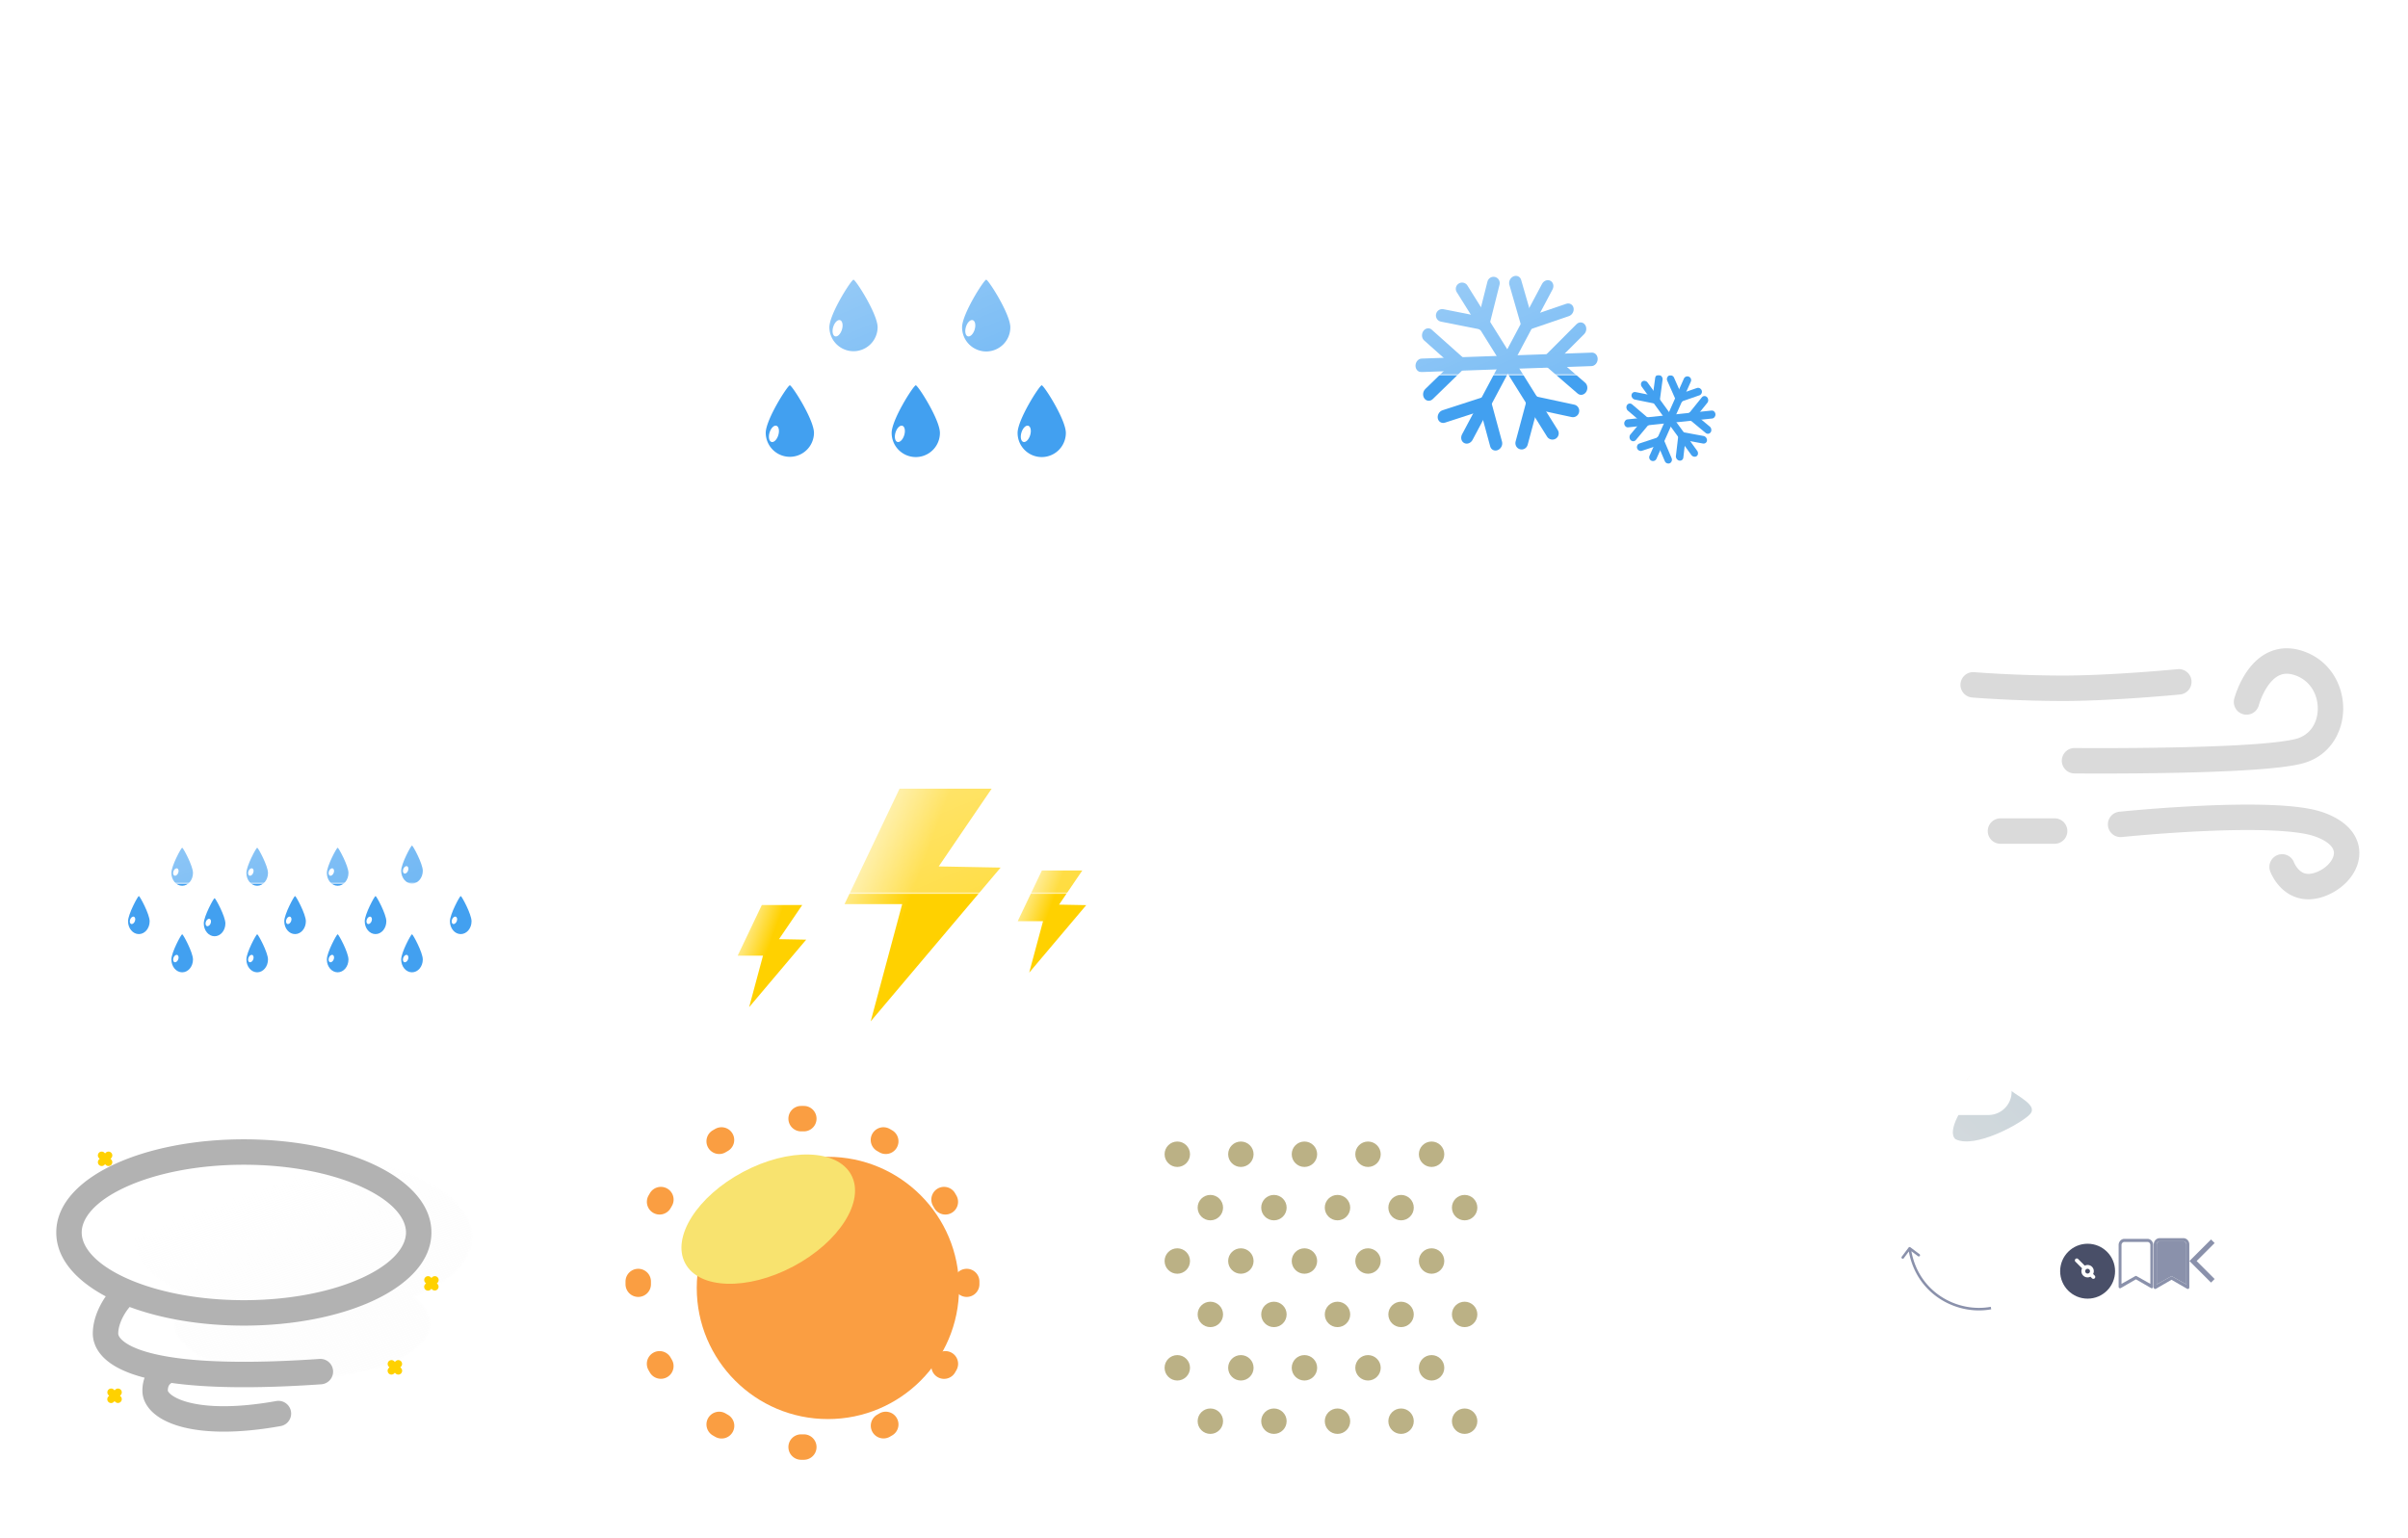 <?xml version="1.0" encoding="utf-8"?><svg width="947" height="605" viewBox="0 0 947 605" xmlns="http://www.w3.org/2000/svg" xmlns:xlink="http://www.w3.org/1999/xlink"><svg width="38" height="32" fill="none" viewBox="0 0 38 32" id="Arrow" x="747" y="487" xmlns="http://www.w3.org/2000/svg"><path fill-rule="evenodd" clip-rule="evenodd" d="M3.6 3.7a.5.5 0 01.7-.1l3.6 2.7a.5.5 0 01-.6.8L4.693 5.145C7.7 21.508 22.971 29.405 35.91 27.008l.182.984C22.65 30.48 6.771 22.262 3.694 5.242L1.7 7.9a.5.5 0 01-.8-.6l2.7-3.6z" fill="#8A91AB"/></svg><svg width="200" height="200" fill="none" viewBox="0 0 200 200" id="Clear" x="216" y="405" xmlns="http://www.w3.org/2000/svg"><g filter="url(#bfilter0_d_1506_805)"><path d="M99.59 151.165c28.484 0 51.575-23.091 51.575-51.575S128.074 48.014 99.59 48.014 48.014 71.106 48.014 99.59s23.092 51.575 51.576 51.575z" fill="#FA9E42"/></g><path fill-rule="evenodd" clip-rule="evenodd" d="M99.019 30.002a72.473 72.473 0 011.142 0 5 5 0 11-.08 10 61.823 61.823 0 00-.982 0 5 5 0 01-.08-10zm28.064 10.91a5 5 0 016.817-1.879c.33.188.659.378.986.57a5 5 0 01-5.079 8.615c-.28-.165-.561-.328-.844-.489a5 5 0 01-1.88-6.816zm-54.986 0a5 5 0 01-1.88 6.817c-.283.16-.564.324-.844.489a5 5 0 01-5.079-8.615c.327-.192.656-.383.986-.57a5 5 0 016.817 1.88zm80.633 21.614a5 5 0 016.847 1.768c.192.327.382.656.57.986a5 5 0 01-8.696 4.937 64.506 64.506 0 00-.489-.844 5 5 0 011.768-6.847zm-106.28 0a5 5 0 011.768 6.847c-.165.28-.328.561-.489.844a5 5 0 01-8.696-4.937c.188-.33.378-.659.57-.986a5 5 0 016.847-1.767zM164.137 94.06a5 5 0 015.041 4.96 108.683 108.683 0 010 1.142 5 5 0 01-10-.08l.002-.491-.002-.49a5 5 0 014.959-5.04zm-129.095 0a5 5 0 014.96 5.04 61.684 61.684 0 000 .982 5 5 0 11-10 .08 72.364 72.364 0 010-1.142 5 5 0 015.04-4.96zm123.225 33.024a5 5 0 011.88 6.817c-.188.33-.378.659-.57.986a5 5 0 01-8.615-5.079c.165-.28.328-.561.489-.844a5 5 0 016.816-1.88zm-117.354 0a5 5 0 016.816 1.88c.16.283.324.564.489.844a5 5 0 01-8.614 5.079 72.041 72.041 0 01-.571-.986 5 5 0 011.88-6.817zm95.74 25.647a5 5 0 01-1.767 6.847c-.327.192-.656.382-.986.57a5 5 0 01-4.937-8.696c.283-.161.564-.324.844-.489a5 5 0 016.846 1.768zm-74.126 0a5 5 0 016.846-1.768c.28.165.561.328.844.489a5 5 0 11-4.937 8.696 82.86 82.86 0 01-.986-.57 5 5 0 01-1.767-6.847zm31.532 11.407a5 5 0 015.04-4.959l.49.002.492-.002a5 5 0 11.08 10l-.571.002-.277-.001-.294-.001a5 5 0 01-4.96-5.041z" fill="#FA9E42"/><g filter="url(#bfilter1_f_1506_805)"><path d="M96.002 93.115c18.042-9.583 28.248-25.673 22.796-35.938-5.452-10.265-24.498-10.819-42.54-1.236C58.216 65.524 48.01 81.614 53.462 91.88c5.452 10.266 24.498 10.819 42.54 1.236z" fill="#F8E36F"/></g><defs><filter id="bfilter0_d_1506_805" x="28.014" y="20.014" width="163.151" height="163.151" filterUnits="userSpaceOnUse" color-interpolation-filters="sRGB"><feFlood flood-opacity="0" result="BackgroundImageFix"/><feColorMatrix in="SourceAlpha" values="0 0 0 0 0 0 0 0 0 0 0 0 0 0 0 0 0 0 127 0" result="hardAlpha"/><feOffset dx="10" dy="2"/><feGaussianBlur stdDeviation="15"/><feColorMatrix values="0 0 0 0 0 0 0 0 0 0 0 0 0 0 0 0 0 0 0.25 0"/><feBlend in2="BackgroundImageFix" result="effect1_dropShadow_1506_805"/><feBlend in="SourceGraphic" in2="effect1_dropShadow_1506_805" result="shape"/></filter><filter id="bfilter1_f_1506_805" x="31.994" y="29.101" width="108.272" height="90.854" filterUnits="userSpaceOnUse" color-interpolation-filters="sRGB"><feFlood flood-opacity="0" result="BackgroundImageFix"/><feBlend in="SourceGraphic" in2="BackgroundImageFix" result="shape"/><feGaussianBlur stdDeviation="10" result="effect1_foregroundBlur_1506_805"/></filter></defs></svg><svg width="249" height="200" fill="none" viewBox="0 0 249 200" id="Clouds" xmlns="http://www.w3.org/2000/svg"><g filter="url(#cfilter0_d_1506_810)"><path d="M160.244 158.694H58.297a38.3 38.3 0 01-28.622-63.713 38.298 38.298 0 0125.59-12.762 47.94 47.94 0 0189.269-16.748 47.953 47.953 0 0158.599 66.714 38.31 38.31 0 01-13.915 19.18 38.308 38.308 0 01-22.534 7.329h-6.44z" fill="url(#cpaint0_linear_1506_810)"/><path d="M166.684 158.161c4.112 0 8.154-.657 12.015-1.951a37.601 37.601 0 0010.418-5.43 37.918 37.918 0 008.188-8.276 37.584 37.584 0 005.321-10.483l.013-.038.018-.037a47.153 47.153 0 003.688-10.126c.861-3.6 1.297-7.32 1.297-11.056 0-3.216-.324-6.43-.963-9.553a47.162 47.162 0 00-7.131-16.947 47.762 47.762 0 00-5.788-7.015 47.414 47.414 0 00-15.066-10.158 47.168 47.168 0 00-8.896-2.761 47.755 47.755 0 00-9.553-.963c-5.325 0-10.553.876-15.536 2.605l-.421.146-.218-.388a47.645 47.645 0 00-17.061-17.515 47.145 47.145 0 00-24.28-6.683A47.202 47.202 0 0071.5 53.275a47.435 47.435 0 00-10.376 12.932 46.956 46.956 0 00-5.33 16.085l-.06.424-.426.033c-4.771.374-9.361 1.63-13.643 3.733A37.729 37.729 0 0030.623 94.7a37.64 37.64 0 00-10.09 25.697 37.53 37.53 0 002.967 14.7 37.744 37.744 0 003.482 6.414 38.025 38.025 0 0010.201 10.202 37.8 37.8 0 006.415 3.481 37.53 37.53 0 0014.7 2.968h108.386zm0 .532H58.297c-21.15 0-38.297-17.146-38.297-38.297 0-20.131 15.532-36.634 35.266-38.179C58.53 58.924 78.536 41 102.729 41c17.948 0 33.592 9.864 41.805 24.469a47.86 47.86 0 0115.711-2.635c26.471 0 47.929 21.46 47.929 47.93a47.73 47.73 0 01-5.041 21.421c-4.971 15.383-19.411 26.508-36.449 26.508z" fill="#fff" fill-opacity=".5"/></g><defs><linearGradient id="cpaint0_linear_1506_810" x1="114.1" y1="41.001" x2="168.763" y2="173.161" gradientUnits="userSpaceOnUse"><stop stop-color="#fff" stop-opacity=".604"/><stop offset="1" stop-color="#fff" stop-opacity=".2"/></linearGradient><filter id="cfilter0_d_1506_810" x="0" y="13" width="248.174" height="177.694" filterUnits="userSpaceOnUse" color-interpolation-filters="sRGB"><feFlood flood-opacity="0" result="BackgroundImageFix"/><feColorMatrix in="SourceAlpha" values="0 0 0 0 0 0 0 0 0 0 0 0 0 0 0 0 0 0 127 0" result="hardAlpha"/><feOffset dx="10" dy="2"/><feGaussianBlur stdDeviation="15"/><feColorMatrix values="0 0 0 0 0 0 0 0 0 0 0 0 0 0 0 0 0 0 0.25 0"/><feBlend in2="BackgroundImageFix" result="effect1_dropShadow_1506_810"/><feBlend in="SourceGraphic" in2="effect1_dropShadow_1506_810" result="shape"/></filter></defs></svg><svg width="249" height="205" fill="none" viewBox="0 0 249 205" id="Drizzle" y="200" xmlns="http://www.w3.org/2000/svg"><path d="M71.646 133.421c.381.005 4.25 7.162 4.25 9.943 0 2.781-1.903 5.036-4.25 5.036-2.348 0-4.251-2.255-4.251-5.036 0-2.781 3.87-9.948 4.25-9.943z" fill="#42A0F0"/><path d="M69.119 144.402c.595-.205 1.095-1.003 1.117-1.782.021-.779-.443-1.244-1.038-1.04-.595.205-1.095 1.003-1.117 1.782-.022.779.443 1.245 1.038 1.04z" fill="#fff"/><path d="M101.144 133.421c.381.005 4.251 7.162 4.251 9.943 0 2.781-1.903 5.036-4.251 5.036-2.347 0-4.25-2.255-4.25-5.036 0-2.781 3.869-9.948 4.25-9.943z" fill="#42A0F0"/><path d="M98.617 144.402c.595-.205 1.095-1.003 1.117-1.782.022-.779-.443-1.244-1.037-1.04-.595.205-1.095 1.003-1.117 1.782-.022.779.442 1.245 1.037 1.04z" fill="#fff"/><path d="M132.792 133.421c.381.005 4.251 7.162 4.251 9.943 0 2.781-1.903 5.036-4.251 5.036-2.347 0-4.251-2.255-4.251-5.036 0-2.781 3.87-9.948 4.251-9.943z" fill="#42A0F0"/><path d="M130.265 144.402c.595-.205 1.095-1.003 1.117-1.782.022-.779-.443-1.244-1.038-1.04-.594.205-1.094 1.003-1.116 1.782-.022.779.442 1.245 1.037 1.04z" fill="#fff"/><path d="M162.022 132.57c.381.005 4.251 7.162 4.251 9.943 0 2.781-1.903 5.036-4.251 5.036-2.347 0-4.251-2.255-4.251-5.036 0-2.781 3.87-9.948 4.251-9.943z" fill="#42A0F0"/><path d="M159.495 143.551c.595-.205 1.095-1.003 1.117-1.782.022-.779-.443-1.244-1.037-1.04-.595.205-1.095 1.003-1.117 1.782-.022.779.443 1.245 1.037 1.04z" fill="#fff"/><path d="M116.038 152.427c.381.005 4.25 7.162 4.25 9.943 0 2.781-1.903 5.035-4.25 5.035-2.348 0-4.251-2.254-4.251-5.035s3.869-9.948 4.251-9.943z" fill="#42A0F0"/><path d="M113.511 163.407c.595-.205 1.095-1.002 1.116-1.781.022-.779-.442-1.245-1.037-1.04-.595.205-1.095 1.002-1.117 1.782-.022.779.443 1.244 1.038 1.039z" fill="#fff"/><path d="M147.685 152.427c.381.005 4.251 7.162 4.251 9.943 0 2.781-1.904 5.035-4.251 5.035-2.348 0-4.251-2.254-4.251-5.035s3.87-9.948 4.251-9.943z" fill="#42A0F0"/><path d="M145.158 163.407c.595-.205 1.095-1.002 1.117-1.781.022-.779-.443-1.245-1.038-1.04-.595.205-1.095 1.002-1.117 1.782-.021.779.443 1.244 1.038 1.039z" fill="#fff"/><path d="M181.194 152.427c.381.005 4.251 7.162 4.251 9.943 0 2.781-1.904 5.035-4.251 5.035-2.347 0-4.251-2.254-4.251-5.035s3.87-9.948 4.251-9.943z" fill="#42A0F0"/><path d="M178.667 163.407c.595-.205 1.095-1.002 1.117-1.781.022-.779-.443-1.245-1.038-1.04-.595.205-1.095 1.002-1.116 1.782-.022.779.442 1.244 1.037 1.039z" fill="#fff"/><path d="M84.39 153.278c.382.005 4.251 7.162 4.251 9.943 0 2.781-1.903 5.035-4.25 5.035-2.348 0-4.252-2.254-4.252-5.035s3.87-9.948 4.251-9.943z" fill="#42A0F0"/><path d="M81.863 164.258c.595-.204 1.095-1.002 1.117-1.781.022-.779-.443-1.245-1.038-1.04-.594.205-1.094 1.003-1.116 1.782-.022.779.442 1.244 1.037 1.039z" fill="#fff"/><path d="M54.604 152.427c.381.005 4.25 7.162 4.25 9.943 0 2.781-1.902 5.035-4.25 5.035-2.347 0-4.25-2.254-4.25-5.035s3.869-9.948 4.25-9.943z" fill="#42A0F0"/><path d="M52.077 163.407c.595-.205 1.095-1.002 1.117-1.781.022-.779-.443-1.245-1.038-1.04-.595.205-1.095 1.002-1.116 1.782-.022.779.442 1.244 1.037 1.039z" fill="#fff"/><path d="M71.646 167.461c.381.005 4.25 7.162 4.25 9.943 0 2.781-1.903 5.036-4.25 5.036-2.348 0-4.251-2.255-4.251-5.036 0-2.781 3.87-9.948 4.25-9.943z" fill="#42A0F0"/><path d="M69.119 178.442c.595-.205 1.095-1.003 1.117-1.782.021-.779-.443-1.245-1.038-1.04-.595.205-1.095 1.003-1.117 1.782-.022.779.443 1.244 1.038 1.04z" fill="#fff"/><path d="M101.144 167.461c.381.005 4.251 7.162 4.251 9.943 0 2.781-1.903 5.036-4.251 5.036-2.347 0-4.25-2.255-4.25-5.036 0-2.781 3.869-9.948 4.25-9.943z" fill="#42A0F0"/><path d="M98.617 178.442c.595-.205 1.095-1.003 1.117-1.782.022-.779-.443-1.245-1.037-1.04-.595.205-1.095 1.003-1.117 1.782-.022.779.442 1.244 1.037 1.04z" fill="#fff"/><path d="M132.792 167.461c.381.005 4.251 7.162 4.251 9.943 0 2.781-1.903 5.036-4.251 5.036-2.347 0-4.251-2.255-4.251-5.036 0-2.781 3.87-9.948 4.251-9.943z" fill="#42A0F0"/><path d="M130.265 178.442c.595-.205 1.095-1.003 1.117-1.782.022-.779-.443-1.245-1.038-1.04-.594.205-1.094 1.003-1.116 1.782-.022.779.442 1.244 1.037 1.04z" fill="#fff"/><path d="M162.022 167.461c.381.005 4.251 7.162 4.251 9.943 0 2.781-1.903 5.036-4.251 5.036-2.347 0-4.251-2.255-4.251-5.036 0-2.781 3.87-9.948 4.251-9.943z" fill="#42A0F0"/><path d="M159.495 178.442c.595-.205 1.095-1.003 1.117-1.782.022-.779-.443-1.245-1.037-1.04-.595.205-1.095 1.003-1.117 1.782-.022.779.443 1.244 1.037 1.04z" fill="#fff"/><g filter="url(#dfilter0_d_1506_807)"><path d="M160.245 145.694H58.298a38.3 38.3 0 01-28.622-63.713 38.299 38.299 0 0125.59-12.761 47.94 47.94 0 0189.269-16.75 47.953 47.953 0 0158.599 66.715 38.316 38.316 0 01-36.449 26.509h-6.44z" fill="url(#dpaint0_linear_1506_807)"/><path d="M166.684 145.161c4.112 0 8.154-.657 12.015-1.951a37.601 37.601 0 0010.418-5.43 37.918 37.918 0 008.188-8.276 37.584 37.584 0 005.321-10.483l.013-.038.018-.037a47.153 47.153 0 003.688-10.126c.861-3.6 1.297-7.32 1.297-11.056 0-3.216-.324-6.43-.963-9.553a47.16 47.16 0 00-7.131-16.947 47.767 47.767 0 00-5.788-7.015 47.42 47.42 0 00-15.066-10.158 47.168 47.168 0 00-8.896-2.761 47.755 47.755 0 00-9.553-.963c-5.325 0-10.553.876-15.536 2.605l-.421.146-.218-.388a47.645 47.645 0 00-17.061-17.515 47.149 47.149 0 00-11.474-4.933 47.507 47.507 0 00-12.806-1.75A47.201 47.201 0 0071.5 40.275a47.434 47.434 0 00-10.376 12.932 46.956 46.956 0 00-5.33 16.085l-.06.424-.426.033c-4.771.374-9.361 1.63-13.643 3.733A37.729 37.729 0 0030.623 81.7a37.64 37.64 0 00-10.09 25.697 37.53 37.53 0 002.967 14.7 37.744 37.744 0 003.482 6.414 38.025 38.025 0 0010.201 10.202 37.73 37.73 0 006.415 3.481 37.53 37.53 0 0014.7 2.968h108.386zm0 .532H58.297c-21.15 0-38.297-17.146-38.297-38.297 0-20.13 15.532-36.634 35.266-38.179C58.53 45.924 78.536 28 102.729 28c17.948 0 33.592 9.865 41.805 24.469a47.86 47.86 0 0115.711-2.635c26.471 0 47.929 21.46 47.929 47.93a47.73 47.73 0 01-5.041 21.421c-4.971 15.383-19.411 26.508-36.449 26.508z" fill="#fff" fill-opacity=".5"/></g><defs><linearGradient id="dpaint0_linear_1506_807" x1="114.101" y1="28.001" x2="168.764" y2="160.161" gradientUnits="userSpaceOnUse"><stop stop-color="#fff" stop-opacity=".604"/><stop offset="1" stop-color="#fff" stop-opacity=".2"/></linearGradient><filter id="dfilter0_d_1506_807" x="0" y="0" width="248.174" height="177.694" filterUnits="userSpaceOnUse" color-interpolation-filters="sRGB"><feFlood flood-opacity="0" result="BackgroundImageFix"/><feColorMatrix in="SourceAlpha" values="0 0 0 0 0 0 0 0 0 0 0 0 0 0 0 0 0 0 127 0" result="hardAlpha"/><feOffset dx="10" dy="2"/><feGaussianBlur stdDeviation="15"/><feColorMatrix values="0 0 0 0 0 0 0 0 0 0 0 0 0 0 0 0 0 0 0.25 0"/><feBlend in2="BackgroundImageFix" result="effect1_dropShadow_1506_807"/><feBlend in="SourceGraphic" in2="effect1_dropShadow_1506_807" result="shape"/></filter></defs></svg><svg width="200" height="200" fill="none" viewBox="0 0 200 200" id="Dust_-_Sand_-_Ash" x="416" y="405" xmlns="http://www.w3.org/2000/svg"><g filter="url(#efilter0_d_1506_813)" fill="#BBB185"><circle cx="43" cy="47" r="5"/><circle cx="43" cy="89" r="5"/><circle cx="43" cy="131" r="5"/><circle cx="56" cy="68" r="5"/><circle cx="56" cy="110" r="5"/><circle cx="56" cy="152" r="5"/><circle cx="68" cy="47" r="5"/><circle cx="68" cy="89" r="5"/><circle cx="68" cy="131" r="5"/><circle cx="81" cy="68" r="5"/><circle cx="81" cy="110" r="5"/><circle cx="81" cy="152" r="5"/><circle cx="93" cy="47" r="5"/><circle cx="93" cy="89" r="5"/><circle cx="93" cy="131" r="5"/><circle cx="106" cy="68" r="5"/><circle cx="106" cy="110" r="5"/><circle cx="106" cy="152" r="5"/><circle cx="118" cy="47" r="5"/><circle cx="118" cy="89" r="5"/><circle cx="118" cy="131" r="5"/><circle cx="131" cy="68" r="5"/><circle cx="131" cy="110" r="5"/><circle cx="131" cy="152" r="5"/><circle cx="143" cy="47" r="5"/><circle cx="143" cy="89" r="5"/><circle cx="143" cy="131" r="5"/><circle cx="156" cy="68" r="5"/><circle cx="156" cy="110" r="5"/><circle cx="156" cy="152" r="5"/></g><defs><filter id="efilter0_d_1506_813" x="27" y="29" width="153" height="145" filterUnits="userSpaceOnUse" color-interpolation-filters="sRGB"><feFlood flood-opacity="0" result="BackgroundImageFix"/><feColorMatrix in="SourceAlpha" values="0 0 0 0 0 0 0 0 0 0 0 0 0 0 0 0 0 0 127 0" result="hardAlpha"/><feOffset dx="4" dy="2"/><feGaussianBlur stdDeviation="7.5"/><feComposite in2="hardAlpha" operator="out"/><feColorMatrix values="0 0 0 0 0.854 0 0 0 0 0.854 0 0 0 0 0.854 0 0 0 1 0"/><feBlend in2="BackgroundImageFix" result="effect1_dropShadow_1506_813"/><feBlend in="SourceGraphic" in2="effect1_dropShadow_1506_813" result="shape"/></filter></defs></svg><svg fill="none" stroke="#fff" width="24" height="24" viewBox="0 0 24 24" id="Logout" x="785" y="487" xmlns="http://www.w3.org/2000/svg"><path stroke-linecap="round" stroke-linejoin="round" stroke-width="2" d="M17 16l4-4m0 0l-4-4m4 4H7m6 4v1a3 3 0 01-3 3H6a3 3 0 01-3-3V7a3 3 0 013-3h4a3 3 0 013 3v1"/></svg><svg width="200" height="200" fill="none" viewBox="0 0 200 200" id="Mist_-_Smoke_-_Haze_-Fog" x="747" xmlns="http://www.w3.org/2000/svg"><g filter="url(#gfilter0_d_1506_812)" fill-rule="evenodd" clip-rule="evenodd" fill="#fff"><path d="M98.555 91.913c-2.234.865-4.117 1.927-5.172 2.672a5 5 0 11-5.766-8.17c1.778-1.255 4.395-2.693 7.328-3.828C97.858 81.46 101.414 80.5 105 80.5c4.406 0 7.333 1.853 9.253 3.069l.313.197c1.792 1.126 2.894 1.734 4.934 1.734 2.254 0 4.108-.769 6.514-1.972.202-.101.419-.212.649-.33 2.09-1.07 5.27-2.698 8.837-2.698 3.631 0 6.931 1.671 9.093 2.766l.518.262c2.58 1.29 4.219 1.972 5.889 1.972 1.224 0 3.18-.514 5.289-1.447.99-.438 1.885-.912 2.588-1.34.35-.213.629-.4.833-.55.186-.136.262-.206.262-.206l-.001.001a5 5 0 017.065 7.078c-1.492 1.49-4.167 3.04-6.7 4.161-2.599 1.15-6.06 2.303-9.336 2.303-4.306 0-7.901-1.798-10.32-3.008l-.041-.02c-2.87-1.435-4.074-1.972-5.139-1.972-1.041 0-2.059.495-5.014 1.972-2.594 1.297-6.24 3.028-10.986 3.028-4.96 0-8.066-1.892-10.254-3.266-2.069-1.3-2.816-1.734-4.246-1.734-1.914 0-4.191.54-6.445 1.413zM88.055 137.913c-2.234.865-4.117 1.927-5.172 2.672a5 5 0 01-5.766-8.17c1.778-1.255 4.395-2.693 7.328-3.828 2.913-1.127 6.47-2.087 10.055-2.087 4.406 0 7.333 1.853 9.253 3.069l.313.197c1.792 1.126 2.894 1.734 4.934 1.734 2.254 0 4.108-.769 6.514-1.972.202-.101.419-.212.649-.33 2.09-1.07 5.27-2.698 8.837-2.698 3.631 0 6.931 1.672 9.093 2.767l.518.261c2.58 1.29 4.219 1.972 5.889 1.972 1.224 0 3.18-.514 5.289-1.447.99-.438 1.885-.912 2.588-1.34.35-.213.629-.4.833-.55.186-.136.262-.206.262-.206l-.001.001a5.001 5.001 0 017.065 7.078c-1.492 1.491-4.167 3.041-6.7 4.161-2.599 1.15-6.06 2.303-9.336 2.303-4.306 0-7.901-1.798-10.32-3.008l-.041-.02c-2.87-1.435-4.074-1.972-5.139-1.972-1.041 0-2.059.495-5.014 1.972-2.594 1.297-6.24 3.028-10.986 3.028-4.96 0-8.066-1.892-10.254-3.266-2.069-1.3-2.816-1.734-4.246-1.734-1.914 0-4.191.54-6.445 1.413zM144.129 58.1a5 5 0 01.771 7.03c-1.532 1.908-4.433 4.035-7.313 5.623-2.882 1.59-6.826 3.247-10.628 3.247-4.943 0-9.017-2.54-11.672-4.195l-.099-.062-.333-.207c-1.339-.835-2.346-1.464-3.326-1.933-1.018-.488-1.616-.603-1.981-.603-.347 0-.897.104-1.865.58-.857.422-1.705.954-2.847 1.67-.248.156-.509.32-.788.493C101.196 71.522 97.045 74 91.575 74c-5.732 0-9.255-2.718-11.612-4.563C77.541 67.54 76.735 67 75.288 67c-2.047 0-4.549.725-7.095 1.953-2.507 1.21-4.651 2.71-5.89 3.801a5 5 0 01-6.606-7.508c1.944-1.71 4.854-3.709 8.15-5.3C67.107 58.376 71.157 57 75.288 57c5.07 0 8.387 2.623 10.467 4.269l.374.294C88.24 63.218 89.444 64 91.575 64c2.393 0 4.42-1.021 7.185-2.743l.62-.39c1.144-.72 2.521-1.587 3.889-2.26 1.7-.836 3.818-1.607 6.279-1.607 2.443 0 4.583.76 6.303 1.585 1.513.725 3 1.655 4.231 2.425l.395.247c2.963 1.846 4.747 2.743 6.482 2.743 1.252 0 3.393-.676 5.799-2.003 2.41-1.33 4.001-2.701 4.342-3.126a5 5 0 017.029-.77zM118.033 104.025a5 5 0 01.942 7.008c-1.467 1.922-4.248 4.066-7.01 5.668-2.747 1.592-6.578 3.299-10.321 3.299-4.835 0-8.794-2.595-11.295-4.235l-.127-.083-.31-.203c-1.281-.84-2.225-1.459-3.14-1.92-.948-.478-1.447-.559-1.69-.559-.224 0-.676.069-1.576.535-.799.413-1.59.935-2.675 1.651l-.755.496C77.377 117.45 73.339 120 67.986 120c-5.626 0-9.068-2.809-11.292-4.64-2.342-1.928-3.009-2.36-4.2-2.36-1.843 0-4.153.691-6.554 1.909-2.357 1.195-4.378 2.682-5.545 3.762a5 5 0 01-6.79-7.342c1.86-1.72 4.647-3.733 7.811-5.338 3.12-1.582 7.043-2.991 11.077-2.991 4.985 0 8.234 2.706 10.193 4.338l.364.302c2.028 1.669 3.083 2.36 4.936 2.36 2.127 0 3.966-.95 6.61-2.682l.584-.386c1.088-.72 2.414-1.598 3.732-2.279 1.637-.847 3.723-1.653 6.17-1.653 2.428 0 4.534.794 6.19 1.629 1.457.734 2.886 1.674 4.054 2.442.13.084.254.167.376.247 2.85 1.866 4.448 2.682 5.942 2.682 1.065 0 3.022-.627 5.305-1.951 2.269-1.315 3.762-2.671 4.076-3.082a5 5 0 017.008-.942z"/></g><defs><filter id="gfilter0_d_1506_812" x="21" y="44" width="166.5" height="114.501" filterUnits="userSpaceOnUse" color-interpolation-filters="sRGB"><feFlood flood-opacity="0" result="BackgroundImageFix"/><feColorMatrix in="SourceAlpha" values="0 0 0 0 0 0 0 0 0 0 0 0 0 0 0 0 0 0 127 0" result="hardAlpha"/><feOffset dx="4" dy="2"/><feGaussianBlur stdDeviation="7.5"/><feComposite in2="hardAlpha" operator="out"/><feColorMatrix values="0 0 0 0 1 0 0 0 0 1 0 0 0 0 1 0 0 0 0.596 0"/><feBlend in2="BackgroundImageFix" result="effect1_dropShadow_1506_812"/><feBlend in="SourceGraphic" in2="effect1_dropShadow_1506_812" result="shape"/></filter></defs></svg><svg width="249" height="204" fill="none" viewBox="0 0 249 204" id="Rain" x="249" xmlns="http://www.w3.org/2000/svg"><path d="M61.626 151.552c.852.009 9.49 13.495 9.49 18.736a9.49 9.49 0 01-18.979 0c0-5.24 8.638-18.746 9.49-18.736z" fill="#42A0F0"/><path d="M54.392 173.834c.948.29 2.153-.902 2.691-2.663.539-1.76.206-3.423-.742-3.713-.948-.29-2.153.903-2.691 2.664-.539 1.76-.206 3.423.742 3.712z" fill="#fff"/><path d="M111.154 151.552c.852.009 9.489 13.495 9.489 18.736a9.489 9.489 0 01-18.978 0c0-5.24 8.637-18.746 9.489-18.736z" fill="#42A0F0"/><path d="M103.919 173.834c.948.29 2.153-.902 2.691-2.663.539-1.76.207-3.423-.742-3.713-.948-.29-2.153.903-2.691 2.664-.538 1.76-.206 3.423.742 3.712z" fill="#fff"/><path d="M160.681 151.552c.852.009 9.489 13.495 9.489 18.736a9.489 9.489 0 01-18.978 0c0-5.24 8.637-18.746 9.489-18.736z" fill="#42A0F0"/><path d="M153.446 173.834c.948.29 2.153-.902 2.692-2.663.538-1.76.206-3.423-.742-3.713-.949-.29-2.154.903-2.692 2.664-.538 1.76-.206 3.423.742 3.712z" fill="#fff"/><path d="M86.656 110.013c.852.009 9.49 13.495 9.49 18.736a9.49 9.49 0 01-18.979 0c0-5.24 8.638-18.746 9.49-18.736z" fill="#42A0F0"/><path d="M79.422 132.296c.948.289 2.153-.903 2.691-2.664.538-1.76.206-3.423-.742-3.713-.948-.29-2.153.903-2.691 2.664-.539 1.76-.207 3.423.742 3.713z" fill="#fff"/><path d="M138.846 110.013c.852.009 9.489 13.495 9.489 18.736a9.492 9.492 0 01-9.489 9.489 9.492 9.492 0 01-9.489-9.489c0-5.24 8.638-18.746 9.489-18.736z" fill="#42A0F0"/><path d="M131.612 132.296c.948.289 2.153-.903 2.691-2.664.538-1.76.206-3.423-.742-3.713-.948-.29-2.153.903-2.692 2.664-.538 1.76-.206 3.423.743 3.713z" fill="#fff"/><g filter="url(#hfilter0_d_1506_808)"><path d="M160.245 145.694H58.297a38.3 38.3 0 01-28.622-63.713A38.298 38.298 0 0155.266 69.22a47.94 47.94 0 0189.268-16.75 47.954 47.954 0 0158.598 66.717 38.313 38.313 0 01-36.448 26.507h-6.439z" fill="url(#hpaint0_linear_1506_808)"/><path d="M166.684 145.161c4.111 0 8.153-.657 12.014-1.951a37.61 37.61 0 0010.417-5.43 37.892 37.892 0 008.188-8.275 37.581 37.581 0 005.322-10.482l.013-.038.018-.036a47.15 47.15 0 003.689-10.127 47.605 47.605 0 001.297-11.058c0-3.216-.324-6.43-.963-9.553a47.16 47.16 0 00-7.132-16.947 47.704 47.704 0 00-12.803-12.803 47.178 47.178 0 00-16.947-7.132 47.738 47.738 0 00-9.552-.962 47.29 47.29 0 00-15.536 2.605l-.421.145-.218-.387a47.644 47.644 0 00-17.061-17.515 47.149 47.149 0 00-11.474-4.933 47.51 47.51 0 00-12.806-1.75A47.201 47.201 0 0071.5 40.275a47.434 47.434 0 00-10.376 12.932 46.956 46.956 0 00-5.33 16.085l-.06.424-.426.033c-4.771.374-9.361 1.63-13.643 3.733A37.729 37.729 0 0030.623 81.7a37.64 37.64 0 00-10.09 25.697 37.53 37.53 0 002.967 14.7 37.744 37.744 0 003.482 6.414 38.025 38.025 0 0010.201 10.202 37.73 37.73 0 006.415 3.481 37.53 37.53 0 0014.7 2.968h108.386zm0 .532H58.297c-21.15 0-38.297-17.146-38.297-38.297 0-20.13 15.532-36.634 35.266-38.179C58.53 45.924 78.536 28 102.729 28c17.948 0 33.592 9.864 41.805 24.468a47.86 47.86 0 0115.711-2.634c26.47 0 47.929 21.46 47.929 47.93 0 7.7-1.815 14.976-5.042 21.423-4.973 15.381-19.411 26.506-36.448 26.506z" fill="#fff" fill-opacity=".5"/></g><defs><linearGradient id="hpaint0_linear_1506_808" x1="114.101" y1="28.001" x2="168.763" y2="160.161" gradientUnits="userSpaceOnUse"><stop stop-color="#fff" stop-opacity=".604"/><stop offset="1" stop-color="#fff" stop-opacity=".2"/></linearGradient><filter id="hfilter0_d_1506_808" x="0" y="0" width="248.174" height="177.694" filterUnits="userSpaceOnUse" color-interpolation-filters="sRGB"><feFlood flood-opacity="0" result="BackgroundImageFix"/><feColorMatrix in="SourceAlpha" values="0 0 0 0 0 0 0 0 0 0 0 0 0 0 0 0 0 0 127 0" result="hardAlpha"/><feOffset dx="10" dy="2"/><feGaussianBlur stdDeviation="15"/><feColorMatrix values="0 0 0 0 0 0 0 0 0 0 0 0 0 0 0 0 0 0 0.25 0"/><feBlend in2="BackgroundImageFix" result="effect1_dropShadow_1506_808"/><feBlend in="SourceGraphic" in2="effect1_dropShadow_1506_808" result="shape"/></filter></defs></svg><svg width="249" height="209" fill="none" viewBox="0 0 249 209" id="Snow" x="498" xmlns="http://www.w3.org/2000/svg"><path fill-rule="evenodd" clip-rule="evenodd" d="M75.695 111.521a2.489 2.489 0 013.414.8l35.512 56.82a2.456 2.456 0 01-.791 3.396 2.49 2.49 0 01-3.414-.801l-35.512-56.82a2.455 2.455 0 01.791-3.395z" fill="#42A0F0"/><path fill-rule="evenodd" clip-rule="evenodd" d="M89.961 108.942c1.315.334 2.109 1.688 1.772 3.024l-4.083 16.218c-.336 1.336-1.675 2.149-2.99 1.815-1.316-.334-2.109-1.688-1.772-3.025l4.083-16.217c.336-1.337 1.675-2.149 2.99-1.815z" fill="#42A0F0"/><path fill-rule="evenodd" clip-rule="evenodd" d="M66.75 123.584c.266-1.352 1.562-2.235 2.893-1.971l16.415 3.248c1.33.264 2.193 1.573 1.926 2.925-.267 1.352-1.562 2.235-2.893 1.972l-16.415-3.249c-1.331-.263-2.194-1.573-1.927-2.925zM102.112 157.632c.288-1.348 1.597-2.21 2.923-1.925l16.099 3.456c1.327.285 2.169 1.608 1.881 2.956-.288 1.348-1.597 2.209-2.923 1.925l-16.1-3.456c-1.326-.285-2.168-1.609-1.88-2.956z" fill="#42A0F0"/><path fill-rule="evenodd" clip-rule="evenodd" d="M105.47 155.473c1.309.355 2.081 1.722 1.724 3.053l-4.406 16.415c-.357 1.331-1.708 2.122-3.018 1.766-1.31-.355-2.082-1.722-1.724-3.052l4.405-16.415c.358-1.331 1.709-2.122 3.019-1.767zM111.735 110.442c1.139.604 1.509 2.134.827 3.417l-31.45 59.164c-.683 1.284-2.16 1.835-3.299 1.231-1.139-.603-1.51-2.133-.827-3.417l31.451-59.164c.683-1.284 2.159-1.835 3.298-1.231z" fill="#42A0F0"/><path fill-rule="evenodd" clip-rule="evenodd" d="M120.83 121.112c.285 1.341-.539 2.788-1.84 3.232l-15.781 5.396c-1.301.444-2.586-.282-2.871-1.622-.285-1.34.539-2.787 1.84-3.232l15.781-5.395c1.301-.445 2.586.281 2.871 1.621z" fill="#42A0F0"/><path fill-rule="evenodd" clip-rule="evenodd" d="M97.226 108.693c1.278-.539 2.618.083 2.995 1.388l4.645 16.11c.376 1.305-.355 2.8-1.632 3.339-1.278.538-2.618-.083-2.995-1.389l-4.645-16.109c-.376-1.306.354-2.801 1.632-3.339zM85.414 156.341c1.284-.517 2.613.128 2.969 1.441l4.32 15.935c.355 1.314-.396 2.799-1.68 3.317-1.283.518-2.612-.128-2.968-1.441l-4.32-15.935c-.356-1.314.396-2.799 1.68-3.317z" fill="#42A0F0"/><path fill-rule="evenodd" clip-rule="evenodd" d="M88.283 157.803c.264 1.347-.58 2.783-1.885 3.206l-16.11 5.227c-1.305.423-2.577-.325-2.842-1.672-.264-1.348.58-2.783 1.886-3.206l16.11-5.227c1.305-.423 2.577.325 2.841 1.672zM130.322 141.264c-.038 1.463-1.116 2.687-2.407 2.732l-66.963 2.345c-1.29.045-2.306-1.105-2.268-2.569.038-1.463 1.115-2.687 2.406-2.732l66.963-2.345c1.291-.045 2.307 1.105 2.269 2.569z" fill="#42A0F0"/><path fill-rule="evenodd" clip-rule="evenodd" d="M125.736 154.231c-.812 1.178-2.284 1.431-3.288.564l-12.309-10.635c-1.004-.867-1.159-2.526-.346-3.704.812-1.179 2.285-1.431 3.288-.564l12.309 10.634c1.004.868 1.159 2.526.346 3.705z" fill="#42A0F0"/><path fill-rule="evenodd" clip-rule="evenodd" d="M125.295 127.669c.83 1.076.701 2.753-.288 3.744l-12.299 12.322c-.99.991-2.464.922-3.294-.155-.831-1.077-.701-2.753.288-3.744l12.299-12.322c.989-.991 2.464-.922 3.294.155zM78.104 141.271c.815 1.092.663 2.767-.339 3.741l-12.287 11.95c-1.002.975-2.474.88-3.29-.212-.814-1.092-.662-2.767.34-3.741l12.287-11.95c1.002-.974 2.474-.879 3.29.212z" fill="#42A0F0"/><path fill-rule="evenodd" clip-rule="evenodd" d="M77.692 144.398c-.828 1.165-2.303 1.392-3.294.506l-12.322-11.005c-.99-.886-1.123-2.548-.295-3.713.828-1.165 2.302-1.392 3.293-.507l12.322 11.006c.991.885 1.124 2.547.296 3.713zM166.194 148.161a1.471 1.471 0 01.756 1.952l-13.512 30.344a1.502 1.502 0 01-1.967.767 1.473 1.473 0 01-.756-1.953l13.512-30.344a1.501 1.501 0 011.967-.766z" fill="#42A0F0"/><path fill-rule="evenodd" clip-rule="evenodd" d="M171.234 153.571c.276.792-.119 1.649-.882 1.915l-7.628 2.651c-.762.265-1.604-.163-1.88-.955-.276-.792.118-1.649.881-1.914l7.628-2.651c.763-.265 1.605.162 1.881.954z" fill="#42A0F0"/><path fill-rule="evenodd" clip-rule="evenodd" d="M158.389 147.725c.737-.331 1.609.023 1.949.79l3.449 7.796c.34.767.017 1.657-.719 1.988-.737.331-1.609-.022-1.949-.789l-3.449-7.797c-.34-.767-.017-1.657.719-1.988zM154.198 171.696c.742-.319 1.61.049 1.937.821l3.277 7.722c.327.772-.008 1.656-.75 1.975-.743.319-1.61-.049-1.937-.821l-3.277-7.722c-.328-.772.008-1.656.75-1.975z" fill="#42A0F0"/><path fill-rule="evenodd" clip-rule="evenodd" d="M156.407 172.85c.264.796-.144 1.646-.911 1.899l-7.797 2.567c-.767.252-1.603-.189-1.866-.985-.264-.796.143-1.646.91-1.899l7.797-2.567c.767-.252 1.603.188 1.867.985zM176.635 162.902c.069.864-.509 1.631-1.29 1.713l-33.034 3.47c-.781.082-1.47-.552-1.538-1.416-.069-.864.508-1.631 1.289-1.713l33.035-3.47c.781-.082 1.469.552 1.538 1.416z" fill="#42A0F0"/><path fill-rule="evenodd" clip-rule="evenodd" d="M174.771 170.012c-.458.682-1.349.805-1.991.273l-6.47-5.361c-.642-.532-.79-1.516-.332-2.198.458-.683 1.349-.805 1.99-.274l6.471 5.362c.641.531.79 1.515.332 2.198z" fill="#42A0F0"/><path fill-rule="evenodd" clip-rule="evenodd" d="M173.309 156.194c.6.588.672 1.579.16 2.214l-5.232 6.49c-.512.634-1.413.671-2.012.083-.6-.588-.672-1.579-.16-2.213l5.232-6.49c.512-.635 1.413-.672 2.012-.084zM150.452 164.551c.592.598.649 1.59.129 2.215l-5.253 6.306c-.521.625-1.423.647-2.015.049-.591-.598-.649-1.589-.128-2.214l5.253-6.306c.52-.625 1.422-.647 2.014-.05z" fill="#42A0F0"/><path fill-rule="evenodd" clip-rule="evenodd" d="M150.669 166.81c-.468.674-1.362.781-1.996.239l-6.49-5.546c-.634-.542-.769-1.528-.301-2.202.468-.674 1.361-.781 1.996-.239l6.49 5.546c.634.542.769 1.528.301 2.202zM169.238 179.421c-.634.457-1.558.262-2.064-.435l-19.523-26.874c-.507-.698-.404-1.634.229-2.091.633-.457 1.558-.262 2.064.436l19.523 26.873c.507.698.404 1.634-.229 2.091z" fill="#42A0F0"/><path fill-rule="evenodd" clip-rule="evenodd" d="M162.369 181.16c-.806-.177-1.382-.978-1.287-1.791l.961-8.139c.096-.813.827-1.328 1.634-1.151.806.177 1.383.978 1.287 1.791l-.961 8.139c-.095.813-.827 1.328-1.634 1.151z" fill="#42A0F0"/><path fill-rule="evenodd" clip-rule="evenodd" d="M173.316 173.24c-.07.817-.782 1.358-1.591 1.208l-8.249-1.53c-.809-.15-1.409-.934-1.34-1.752.07-.817.782-1.358 1.592-1.208l8.248 1.53c.809.15 1.409.934 1.34 1.752zM154.653 157.621c-.082.815-.804 1.344-1.612 1.181l-8.099-1.634c-.808-.163-1.397-.956-1.315-1.771.083-.815.805-1.344 1.613-1.181l8.099 1.634c.808.163 1.396.956 1.314 1.771z" fill="#42A0F0"/><path fill-rule="evenodd" clip-rule="evenodd" d="M153.093 158.682c-.805-.189-1.37-.999-1.261-1.809l1.107-8.248c.109-.809.849-1.312 1.654-1.122.805.19 1.37.999 1.261 1.809l-1.107 8.248c-.109.809-.849 1.312-1.654 1.122z" fill="#42A0F0"/><g filter="url(#ifilter0_d_1506_811)"><path d="M160.245 145.694H58.297a38.3 38.3 0 01-28.622-63.713A38.299 38.299 0 0155.266 69.22a47.94 47.94 0 0189.268-16.748 47.953 47.953 0 0158.599 66.714 38.313 38.313 0 01-36.449 26.509h-6.439z" fill="url(#ipaint0_linear_1506_811)"/><path d="M166.684 145.161c4.112 0 8.154-.657 12.015-1.951a37.601 37.601 0 0010.418-5.43 37.918 37.918 0 008.188-8.276 37.584 37.584 0 005.321-10.483l.013-.038.018-.037a47.153 47.153 0 003.688-10.126c.861-3.6 1.297-7.32 1.297-11.056 0-3.216-.324-6.43-.963-9.553a47.16 47.16 0 00-7.131-16.947 47.762 47.762 0 00-5.788-7.015 47.414 47.414 0 00-15.066-10.158 47.168 47.168 0 00-8.896-2.761 47.755 47.755 0 00-9.553-.963c-5.325 0-10.553.876-15.536 2.605l-.421.145-.218-.387a47.645 47.645 0 00-17.061-17.515 47.145 47.145 0 00-24.28-6.683A47.202 47.202 0 0071.5 40.275a47.435 47.435 0 00-10.376 12.932 46.956 46.956 0 00-5.33 16.085l-.06.424-.426.033c-4.771.374-9.361 1.63-13.643 3.733A37.729 37.729 0 0030.623 81.7a37.64 37.64 0 00-10.09 25.697 37.53 37.53 0 002.967 14.7 37.744 37.744 0 003.482 6.414 38.025 38.025 0 0010.201 10.202 37.8 37.8 0 006.415 3.481 37.53 37.53 0 0014.7 2.968h108.386zm0 .532H58.297c-21.15 0-38.297-17.146-38.297-38.297 0-20.13 15.532-36.634 35.266-38.179C58.53 45.924 78.536 28 102.729 28c17.948 0 33.592 9.864 41.805 24.469a47.86 47.86 0 0115.711-2.635c26.471 0 47.929 21.46 47.929 47.93a47.73 47.73 0 01-5.041 21.421c-4.971 15.383-19.411 26.508-36.449 26.508z" fill="#fff" fill-opacity=".5"/></g><defs><linearGradient id="ipaint0_linear_1506_811" x1="114.101" y1="28.001" x2="168.763" y2="160.161" gradientUnits="userSpaceOnUse"><stop stop-color="#fff" stop-opacity=".604"/><stop offset="1" stop-color="#fff" stop-opacity=".2"/></linearGradient><filter id="ifilter0_d_1506_811" x="0" y="0" width="248.174" height="177.694" filterUnits="userSpaceOnUse" color-interpolation-filters="sRGB"><feFlood flood-opacity="0" result="BackgroundImageFix"/><feColorMatrix in="SourceAlpha" values="0 0 0 0 0 0 0 0 0 0 0 0 0 0 0 0 0 0 127 0" result="hardAlpha"/><feOffset dx="10" dy="2"/><feGaussianBlur stdDeviation="15"/><feColorMatrix values="0 0 0 0 0 0 0 0 0 0 0 0 0 0 0 0 0 0 0.25 0"/><feBlend in2="BackgroundImageFix" result="effect1_dropShadow_1506_811"/><feBlend in="SourceGraphic" in2="effect1_dropShadow_1506_811" result="shape"/></filter></defs></svg><svg width="200" height="200" fill="none" viewBox="0 0 200 200" id="Squall" x="747" y="200" xmlns="http://www.w3.org/2000/svg"><g filter="url(#jfilter0_d_1506_804)" fill-rule="evenodd" clip-rule="evenodd" fill="#DADADA"><path d="M141.768 54.31c3.983-1.669 8.598-1.837 13.645.04 10.181 3.788 15.101 13.333 15.104 22.31.004 8.993-4.971 18.423-15.452 21.467-4.565 1.326-12.641 2.159-21.621 2.733-9.173.587-19.864.931-30.01 1.132-10.154.2-19.807.256-26.919.262a1496.978 1496.978 0 01-10.872-.031l-.62-.005-.213-.002.047-5 .048-5h.002l.202.003.609.004c.534.004 1.322.01 2.331.015 2.02.01 4.923.02 8.458.016a1448.9 1448.9 0 0026.73-.26c10.082-.2 20.607-.54 29.568-1.114 9.154-.585 16.132-1.386 19.471-2.356 5.324-1.546 8.243-6.324 8.241-11.86-.001-5.551-2.984-10.855-8.59-12.94-2.846-1.06-4.825-.806-6.294-.19-1.611.674-3.107 2.004-4.447 3.824-1.327 1.803-2.309 3.83-2.967 5.471a28.354 28.354 0 00-.702 1.948 19.353 19.353 0 00-.186.624l-.001.004-.002.008-.001.002a5 5 0 01-9.681-2.503l4.842 1.244c-4.842-1.244-4.842-1.246-4.841-1.248l.004-.015.007-.026.02-.076.066-.238c.056-.197.136-.467.241-.798.21-.662.523-1.578.952-2.648.847-2.111 2.2-4.966 4.195-7.676 1.983-2.694 4.796-5.511 8.636-7.12zM59.857 97.17a5 5 0 015.048-4.952l-.048 5-.048 4.999a5 5 0 01-4.952-5.047zM83.49 127.229v-.014.014a5 5 0 01-1.03-9.947l.515 4.973-.514-4.973.183-.019.52-.052a618.444 618.444 0 019.107-.818 630.237 630.237 0 0122.863-1.478c8.715-.394 18.065-.595 26.398-.295 8.16.293 15.929 1.079 21.136 2.922 5.009 1.773 8.864 4.282 11.32 7.549 2.538 3.374 3.318 7.223 2.657 10.909-1.255 6.991-7.396 12.534-14.072 14.746-3.493 1.157-6.722 1.244-9.606.482-2.847-.752-5.046-2.248-6.661-3.789-1.6-1.528-2.697-3.166-3.387-4.385a18.629 18.629 0 01-1.008-2.061l-.066-.167-.023-.061-.009-.024-.004-.011-.002-.005c-.001-.003-.002-.005 4.564-1.678l-4.566 1.673a5 5 0 019.376-3.478 9.05 9.05 0 00.438.883c.365.644.898 1.418 1.593 2.081.68.649 1.44 1.124 2.309 1.354.833.22 2.077.3 3.906-.306 4.245-1.407 6.942-4.608 7.375-7.021.182-1.016.02-2.034-.806-3.132-.907-1.207-2.836-2.777-6.664-4.132-3.63-1.285-10.033-2.063-18.16-2.356-7.953-.286-17.004-.096-25.586.292-8.569.387-16.601.969-22.495 1.454-2.945.242-5.351.461-7.019.618-.834.078-1.483.142-1.921.185l-.497.05-.163.017zm67.703 10.046v-.001.001zm0 0c.001.003.002.005-4.693 1.725l4.695-1.72-.002-.005zM30.733 124.882a5 5 0 015-5h21.302a5 5 0 010 10H35.733a5 5 0 01-5-5z"/><path d="M110.851 65.705a5 5 0 01-4.495 5.459l-.482-4.977.482 4.977-.309.03-.874.08c-.76.07-1.865.17-3.249.29-2.768.238-6.66.556-11.157.874-8.969.635-20.448 1.276-30.256 1.276-9.74 0-18.708-.34-25.237-.68-3.267-.17-5.93-.34-7.779-.468a299.653 299.653 0 01-2.705-.2l-.148-.012-.055-.004.413-4.983-.413 4.983a5 5 0 01.826-9.966l.04.003.132.01.532.042c.47.036 1.169.088 2.069.15 1.8.125 4.404.292 7.608.458 6.411.334 15.199.667 24.717.667 9.452 0 20.654-.622 29.551-1.25a726.454 726.454 0 0014.195-1.148c.371-.034.657-.06.849-.079l.286-.027a5 5 0 015.459 4.495z"/></g><defs><filter id="jfilter0_d_1506_804" x="9" y="40" width="186.869" height="128.723" filterUnits="userSpaceOnUse" color-interpolation-filters="sRGB"><feFlood flood-opacity="0" result="BackgroundImageFix"/><feColorMatrix in="SourceAlpha" values="0 0 0 0 0 0 0 0 0 0 0 0 0 0 0 0 0 0 127 0" result="hardAlpha"/><feOffset dx="4" dy="2"/><feGaussianBlur stdDeviation="7.5"/><feComposite in2="hardAlpha" operator="out"/><feColorMatrix values="0 0 0 0 0.854 0 0 0 0 0.854 0 0 0 0 0.854 0 0 0 1 0"/><feBlend in2="BackgroundImageFix" result="effect1_dropShadow_1506_804"/><feBlend in="SourceGraphic" in2="effect1_dropShadow_1506_804" result="shape"/></filter></defs></svg><svg width="248" height="198" fill="none" viewBox="0 0 248 198" id="Thunderstorm" x="249" y="204" xmlns="http://www.w3.org/2000/svg"><path d="M104.775 106.212h36.218l-20.821 30.576 24.344.46-51.097 60.478 12.381-46.109H83.134l21.641-45.405z" fill="url(#kpaint0_linear_1505_745)"/><path d="M160.739 138.393h15.902l-9.141 13.424 10.688.202-22.435 26.553 5.436-20.244h-9.949l9.499-19.935z" fill="url(#kpaint1_linear_1505_745)"/><path d="M50.603 151.969h15.902l-9.141 13.425 10.688.202-22.435 26.553 5.437-20.245h-9.95l9.5-19.935z" fill="url(#kpaint2_linear_1505_745)"/><g filter="url(#kfilter0_d_1505_745)"><path d="M160.114 145.585H58.261a38.264 38.264 0 01-3.028-76.404 47.896 47.896 0 0189.185-16.733 47.909 47.909 0 0158.544 66.655 38.281 38.281 0 01-36.414 26.482h-6.434z" fill="url(#kpaint3_linear_1505_745)"/><path d="M166.548 145.052c4.107 0 8.146-.655 12.003-1.949a37.585 37.585 0 0010.408-5.425 37.885 37.885 0 008.18-8.267 37.55 37.55 0 005.317-10.472l.012-.039.018-.036a47.116 47.116 0 003.687-10.117 47.62 47.62 0 001.295-11.048c0-3.213-.324-6.424-.962-9.544a47.078 47.078 0 00-7.125-16.93 47.697 47.697 0 00-12.791-12.792 47.127 47.127 0 00-16.931-7.125 47.71 47.71 0 00-9.544-.962c-5.321 0-10.543.876-15.522 2.603l-.42.145-.218-.387a47.6 47.6 0 00-17.045-17.499 47.101 47.101 0 00-24.257-6.676 47.159 47.159 0 00-31.2 11.73 47.39 47.39 0 00-10.367 12.92 46.917 46.917 0 00-5.326 16.071l-.06.423-.425.034a37.391 37.391 0 00-13.63 3.73 37.697 37.697 0 00-11.032 8.21 37.605 37.605 0 00-10.08 25.673c0 5.093.996 10.034 2.964 14.686a37.746 37.746 0 003.478 6.408 38.04 38.04 0 004.608 5.585 38.043 38.043 0 005.584 4.607 37.497 37.497 0 0021.095 6.443h108.286zm0 .532H58.262C37.13 145.584 20 128.454 20 107.323c0-20.113 15.517-36.6 35.233-38.144C58.495 45.908 78.483 28 102.653 28c17.931 0 33.56 9.855 41.766 24.446a47.808 47.808 0 0115.696-2.632C186.561 49.814 208 71.254 208 97.7a47.681 47.681 0 01-5.038 21.403c-4.968 15.367-19.393 26.482-36.414 26.482z" fill="#fff" fill-opacity=".5"/></g><defs><linearGradient id="kpaint0_linear_1505_745" x1="108.178" y1="151.969" x2="79.506" y2="141.458" gradientUnits="userSpaceOnUse"><stop stop-color="#FFD100"/><stop offset="1" stop-color="#FFF0AA"/></linearGradient><linearGradient id="kpaint1_linear_1505_745" x1="162.235" y1="158.483" x2="149.647" y2="153.868" gradientUnits="userSpaceOnUse"><stop stop-color="#FFD100"/><stop offset="1" stop-color="#FFF0AA"/></linearGradient><linearGradient id="kpaint2_linear_1505_745" x1="52.099" y1="172.059" x2="39.511" y2="167.445" gradientUnits="userSpaceOnUse"><stop stop-color="#FFD100"/><stop offset="1" stop-color="#FFF0AA"/></linearGradient><linearGradient id="kpaint3_linear_1505_745" x1="114.013" y1="28.001" x2="168.624" y2="160.039" gradientUnits="userSpaceOnUse"><stop stop-color="#fff" stop-opacity=".604"/><stop offset="1" stop-color="#fff" stop-opacity=".2"/></linearGradient><filter id="kfilter0_d_1505_745" x="0" y="0" width="248" height="177.585" filterUnits="userSpaceOnUse" color-interpolation-filters="sRGB"><feFlood flood-opacity="0" result="BackgroundImageFix"/><feColorMatrix in="SourceAlpha" values="0 0 0 0 0 0 0 0 0 0 0 0 0 0 0 0 0 0 127 0" result="hardAlpha"/><feOffset dx="10" dy="2"/><feGaussianBlur stdDeviation="15"/><feColorMatrix values="0 0 0 0 0.502 0 0 0 0 0.502 0 0 0 0 0.502 0 0 0 0.302 0"/><feBlend in2="BackgroundImageFix" result="effect1_dropShadow_1505_745"/><feBlend in="SourceGraphic" in2="effect1_dropShadow_1505_745" result="shape"/></filter></defs></svg><svg width="216" height="200" fill="none" viewBox="0 0 216 200" id="Tornado" y="405" xmlns="http://www.w3.org/2000/svg"><g filter="url(#lfilter0_d_1506_809)"><path d="M58.562 113.615c0-3.813 2.304-7.395 6.345-10.505-13.701-5.82-22.333-14.298-22.333-23.738 0-17.548 29.823-31.774 66.614-31.774 36.79 0 66.613 14.226 66.613 31.774 0 9.533-8.796 18.082-22.731 23.906 3.907 3.071 6.128 6.592 6.128 10.337 0 11.929-22.526 21.594-50.317 21.594-27.79 0-50.319-9.668-50.319-21.594z" fill="url(#lpaint0_linear_1506_809)"/><path d="M108.88 134.676c6.761 0 13.319-.568 19.491-1.688 5.952-1.08 11.295-2.626 15.879-4.593 2.251-.966 4.293-2.028 6.069-3.156 1.783-1.133 3.313-2.342 4.546-3.593 2.522-2.559 3.801-5.261 3.801-8.031 0-1.738-.513-3.47-1.523-5.147-.996-1.653-2.477-3.259-4.402-4.771l-.713-.56.837-.35c3.453-1.443 6.599-3.062 9.35-4.81 2.762-1.756 5.139-3.651 7.064-5.632 1.948-2.006 3.444-4.112 4.447-6.26 1.024-2.193 1.543-4.451 1.543-6.713 0-2.083-.441-4.167-1.311-6.194-.852-1.987-2.128-3.946-3.79-5.82-1.643-1.853-3.678-3.641-6.051-5.316-2.358-1.665-5.069-3.232-8.056-4.657-2.993-1.428-6.288-2.724-9.792-3.854a103.831 103.831 0 00-11.258-2.914c-8.178-1.65-16.866-2.487-25.823-2.487-8.958 0-17.646.837-25.824 2.487a103.792 103.792 0 00-11.257 2.914c-3.505 1.13-6.8 2.426-9.793 3.854-2.987 1.425-5.698 2.992-8.056 4.657-2.373 1.675-4.408 3.463-6.05 5.315-1.663 1.875-2.938 3.834-3.791 5.822-.87 2.026-1.31 4.11-1.31 6.193 0 2.24.509 4.477 1.513 6.65.985 2.129 2.454 4.217 4.366 6.208 1.89 1.966 4.225 3.849 6.939 5.596 2.702 1.739 5.794 3.352 9.19 4.794l.839.357-.723.555c-1.992 1.533-3.526 3.163-4.558 4.845-1.047 1.706-1.578 3.468-1.578 5.238 0 2.77 1.279 5.472 3.8 8.031 1.234 1.251 2.763 2.46 4.546 3.593 1.776 1.128 3.818 2.19 6.07 3.156 4.583 1.967 9.926 3.513 15.878 4.593 6.173 1.12 12.73 1.688 19.491 1.688zm0 .533c-27.79 0-50.318-9.668-50.318-21.594 0-3.813 2.303-7.396 6.344-10.505-13.7-5.82-22.332-14.298-22.332-23.738 0-17.548 29.824-31.774 66.614-31.774 36.789 0 66.613 14.226 66.613 31.774 0 9.532-8.797 18.082-22.731 23.906 3.907 3.07 6.128 6.592 6.128 10.337 0 11.926-22.528 21.594-50.318 21.594z" fill="#fff" fill-opacity=".5"/></g><path fill-rule="evenodd" clip-rule="evenodd" d="M32.13 79.767c0-5.602 5.15-12.27 17.231-17.828 11.652-5.36 28.1-8.809 46.537-8.809 18.436 0 34.885 3.448 46.536 8.809 12.082 5.558 17.232 12.226 17.232 17.828 0 5.602-5.15 12.27-17.232 17.828-11.651 5.361-28.1 8.809-46.536 8.809-18.437 0-34.885-3.448-46.536-8.809C37.279 92.037 32.13 85.37 32.13 79.767zM95.898 43.13c-19.543 0-37.479 3.634-50.716 9.724C32.375 58.746 22.13 67.896 22.13 79.767c0 10.737 8.382 19.248 19.46 25.136a31.945 31.945 0 00-1.936 3.16c-1.717 3.209-3.154 7.24-3.154 11.437 0 2.075.561 5.094 3.08 8.179 2.437 2.983 6.406 5.661 12.525 7.793 1.443.502 3.025.981 4.761 1.43-.537 1.455-.866 3.147-.866 5.098 0 3.653 1.963 6.746 4.629 9.012 2.663 2.265 6.331 4.006 10.765 5.193 8.885 2.379 21.805 2.794 38.988-.283a5 5 0 10-1.764-9.844c-16.317 2.923-27.647 2.338-34.637.467-3.504-.938-5.68-2.135-6.875-3.151-.964-.819-1.092-1.324-1.106-1.407.003-1.798.67-2.438 1.041-2.742.14-.115.282-.21.422-.292 13.087 1.843 31.867 2.392 58.88.535a4.999 4.999 0 004.645-5.331 4.999 4.999 0 00-5.331-4.645c-39.838 2.739-60.127.047-70.262-3.484-5.006-1.743-7.162-3.565-8.07-4.675-.824-1.009-.825-1.678-.825-1.853 0-2.013.73-4.398 1.971-6.72a20.813 20.813 0 012.511-3.7c12.468 4.632 28.097 7.324 44.916 7.324 19.543 0 37.478-3.634 50.716-9.724 12.807-5.892 23.052-15.042 23.052-26.913 0-11.87-10.245-21.021-23.052-26.913-13.238-6.09-31.173-9.724-50.716-9.724z" fill="#B2B2B2"/><path fill-rule="evenodd" clip-rule="evenodd" d="M47.456 141.597a1.5 1.5 0 010 2.122l-2.674 2.673a1.5 1.5 0 11-2.12-2.121l2.672-2.674a1.502 1.502 0 012.122 0z" fill="#FFD100"/><path fill-rule="evenodd" clip-rule="evenodd" d="M42.661 141.597a1.502 1.502 0 012.121 0l2.674 2.674a1.5 1.5 0 11-2.122 2.121l-2.673-2.673a1.501 1.501 0 010-2.122zM43.728 48.4a1.5 1.5 0 010 2.122l-2.673 2.674a1.5 1.5 0 01-2.122-2.122l2.674-2.673a1.5 1.5 0 012.121 0z" fill="#FFD100"/><path fill-rule="evenodd" clip-rule="evenodd" d="M38.933 48.4a1.5 1.5 0 012.122 0l2.673 2.674a1.5 1.5 0 01-2.121 2.122l-2.674-2.674a1.5 1.5 0 010-2.121zM157.694 130.414a1.5 1.5 0 010 2.121l-2.674 2.673a1.5 1.5 0 11-2.121-2.121l2.674-2.673a1.5 1.5 0 012.121 0z" fill="#FFD100"/><path fill-rule="evenodd" clip-rule="evenodd" d="M152.899 130.414a1.5 1.5 0 012.121 0l2.674 2.673a1.5 1.5 0 11-2.121 2.121l-2.674-2.673a1.5 1.5 0 010-2.121zM172.073 97.396a1.501 1.501 0 010 2.12l-2.674 2.674a1.5 1.5 0 11-2.121-2.121l2.673-2.673a1.5 1.5 0 012.122 0z" fill="#FFD100"/><path fill-rule="evenodd" clip-rule="evenodd" d="M167.278 97.396a1.5 1.5 0 012.121 0l2.674 2.673a1.501 1.501 0 01-2.122 2.121l-2.673-2.673a1.5 1.5 0 010-2.121z" fill="#FFD100"/><defs><linearGradient id="lpaint0_linear_1506_809" x1="96.531" y1="58.637" x2="125.864" y2="138.946" gradientUnits="userSpaceOnUse"><stop stop-color="#fff" stop-opacity=".596"/><stop offset="1" stop-color="#F7F7F7" stop-opacity=".204"/></linearGradient><filter id="lfilter0_d_1506_809" x="22.574" y="19.598" width="193.227" height="147.612" filterUnits="userSpaceOnUse" color-interpolation-filters="sRGB"><feFlood flood-opacity="0" result="BackgroundImageFix"/><feColorMatrix in="SourceAlpha" values="0 0 0 0 0 0 0 0 0 0 0 0 0 0 0 0 0 0 127 0" result="hardAlpha"/><feOffset dx="10" dy="2"/><feGaussianBlur stdDeviation="15"/><feColorMatrix values="0 0 0 0 0.502 0 0 0 0 0.502 0 0 0 0 0.502 0 0 0 0.302 0"/><feBlend in2="BackgroundImageFix" result="effect1_dropShadow_1506_809"/><feBlend in="SourceGraphic" in2="effect1_dropShadow_1506_809" result="shape"/></filter></defs></svg><svg width="14" height="20" viewBox="0 0 24 34" fill="none" id="Vector" x="833" y="487" xmlns="http://www.w3.org/2000/svg"><path d="M.333 4.5c0-1.105.41-2.165 1.14-2.946C2.201.772 3.19.334 4.222.334h15.555c1.031 0 2.02.438 2.75 1.22A4.323 4.323 0 0123.667 4.5v28.126c0 .188-.048.373-.139.534-.09.162-.22.294-.375.383a.919.919 0 01-.997-.05L12 27.626 1.844 33.492a.919.919 0 01-.997.051 1.004 1.004 0 01-.375-.383 1.098 1.098 0 01-.139-.534V4.5zm3.89-2.083c-.516 0-1.011.22-1.376.61-.364.39-.57.92-.57 1.473v26.18l9.184-5.171a.927.927 0 01.539-.175c.192 0 .379.061.539.175l9.183 5.17V4.5c0-.552-.205-1.082-.57-1.473-.364-.39-.858-.61-1.374-.61H4.222z" fill="#8A91AB"/></svg><svg width="14" height="20" fill="none" viewBox="0 0 14 20" id="Vector1" x="847" y="487" xmlns="http://www.w3.org/2000/svg"><path d="M0 2.5C0 1.837.246 1.201.683.732A2.257 2.257 0 012.333 0h9.334c.619 0 1.212.263 1.65.732.437.47.683 1.105.683 1.768v16.875a.66.66 0 01-.083.321.603.603 0 01-.225.23.551.551 0 01-.598-.03L7 16.375l-6.093 3.52a.557.557 0 01-.824-.2.66.66 0 01-.083-.32V2.5zm2.333-1.25c-.31 0-.606.132-.825.366a1.297 1.297 0 00-.341.884v15.708l5.51-3.103a.556.556 0 01.646 0l5.51 3.103V2.5c0-.331-.123-.65-.341-.884a1.129 1.129 0 00-.825-.366H2.333z" fill="#8A91AB"/><path d="M2.333 1.25c-.31 0-.606.132-.825.366a1.297 1.297 0 00-.341.884v15.708l5.51-3.103a.556.556 0 01.646 0l5.51 3.103V2.5c0-.331-.123-.65-.341-.884a1.129 1.129 0 00-.825-.366H2.333z" fill="#8A91AB"/></svg><svg width="24" height="24" fill="none" viewBox="0 0 24 24" id="barometer_1" x="809" y="487" xmlns="http://www.w3.org/2000/svg"><circle cx="12" cy="13" fill="#494F68" r="10.8"/><path d="M14.166 14.105a2.437 2.437 0 00-3.282-3.282L8.281 8.22A.75.75 0 107.22 9.28l2.603 2.603a2.437 2.437 0 003.282 3.282l.614.614a.75.75 0 101.061-1.06l-.614-.615zm-2.171-.172a.937.937 0 11-.001-1.875.937.937 0 010 1.875z" fill="#fff"/></svg><svg width="10" height="18" fill="none" viewBox="0 0 10 18" id="coolicon" x="861" y="487" xmlns="http://www.w3.org/2000/svg"><path d="M8.535.515L.05 9l8.485 8.485 1.415-1.414L2.878 9 9.95 1.929 8.535.515z" fill="#8A91AB"/></svg><svg width="197" height="87" fill="none" viewBox="0 0 197 87" id="Лого" x="747" y="400" xmlns="http://www.w3.org/2000/svg"><circle cx="31.317" cy="27.27" r="5.342" fill="url(#qpaint0_radial_2826_639)"/><g opacity=".67" filter="url(#qfilter0_f_2826_639)"><path d="M42.635 27.988c3.577 3.23 11.973 6.653 8.745 10.231-3.23 3.578-21.685 13.798-29.37 9.848-3.577-3.23 3.206-13.626 6.435-17.204 3.229-3.578 10.612-6.103 14.19-2.875z" fill="url(#qpaint1_linear_2826_639)" fill-opacity=".3"/></g><g filter="url(#qfilter1_ii_2826_639)"><path fill-rule="evenodd" clip-rule="evenodd" d="M37.098 41.933h-7.025a6.331 6.331 0 010-12.663h.347c1.227 0 2.377.332 3.365.91a9.631 9.631 0 019.124-6.547h.477a9.15 9.15 0 110 18.3h-6.288z" fill="#fff"/></g><path d="M72.688 30.297L70.546 38H68.32l-2.984-11.273h2.445l1.774 8.164h.062l2.11-8.164h1.992l2.11 8.164h.062l1.78-8.164h2.446L77.125 38h-2.227l-2.14-7.703h-.07zm11.328.836c-.495 0-.91.17-1.243.508-.328.338-.513.77-.554 1.297h3.554c-.026-.537-.2-.972-.523-1.305-.318-.334-.73-.5-1.234-.5zm1.789 4.305h2.093c-.125.822-.536 1.486-1.234 1.992-.693.5-1.555.75-2.586.75-1.286 0-2.297-.386-3.031-1.157-.73-.77-1.094-1.828-1.094-3.171 0-1.339.365-2.407 1.094-3.204.729-.802 1.71-1.203 2.945-1.203 1.214 0 2.18.38 2.899 1.14.718.761 1.078 1.78 1.078 3.056v.695h-5.774v.14c0 .6.175 1.087.524 1.462.354.37.82.554 1.398.554.417 0 .776-.094 1.078-.281.302-.193.506-.45.61-.773zm6.578 1.046c.505 0 .932-.145 1.281-.437.354-.297.531-.67.531-1.117v-.61l-1.765.11c-.427.03-.758.138-.993.32a.874.874 0 00-.343.719c0 .312.117.56.351.742.235.182.547.273.938.273zm-.75 1.649c-.807 0-1.477-.237-2.008-.711-.531-.474-.797-1.083-.797-1.828 0-.76.281-1.357.844-1.79.562-.432 1.367-.679 2.414-.742l2.11-.124v-.555c0-.386-.128-.688-.383-.906-.25-.22-.592-.329-1.024-.329-.417 0-.758.094-1.023.282-.26.187-.42.44-.477.758h-2.086c.042-.823.393-1.485 1.055-1.985.661-.505 1.539-.758 2.633-.758 1.072 0 1.932.256 2.578.766.646.51.969 1.187.969 2.031V38h-2.204v-1.281h-.046c-.23.437-.579.784-1.047 1.039-.47.25-.972.375-1.508.375zm6.89-10.438h2.282v1.93h1.547v1.719h-1.547v4.008c0 .63.328.945.984.945.214 0 .399-.013.555-.04v1.68c-.266.063-.628.094-1.086.094-.985 0-1.688-.177-2.11-.531-.416-.354-.625-.94-.625-1.758v-4.398h-1.18v-1.719h1.18v-1.93zM103.656 38V26.727h2.242v4.39h.047c.224-.531.56-.937 1.008-1.219.453-.286.995-.43 1.625-.43.922 0 1.638.282 2.149.845.515.557.773 1.322.773 2.296V38h-2.281v-4.906c0-.547-.136-.972-.407-1.274-.265-.307-.653-.46-1.164-.46-.531 0-.95.171-1.257.515-.302.339-.453.786-.453 1.344V38h-2.282zm13.063-6.867c-.495 0-.909.17-1.242.508-.329.338-.513.77-.555 1.297h3.555c-.026-.537-.201-.972-.524-1.305-.318-.334-.729-.5-1.234-.5zm1.789 4.305h2.094c-.125.822-.537 1.486-1.235 1.992-.693.5-1.555.75-2.586.75-1.286 0-2.297-.386-3.031-1.157-.729-.77-1.094-1.828-1.094-3.171 0-1.339.365-2.407 1.094-3.204.729-.802 1.711-1.203 2.945-1.203 1.214 0 2.18.38 2.899 1.14.718.761 1.078 1.78 1.078 3.056v.695h-5.774v.14c0 .6.175 1.087.524 1.462.354.37.82.554 1.398.554.417 0 .776-.094 1.078-.281a1.41 1.41 0 00.61-.773zM121.852 38v-8.375h2.203v1.508h.047c.145-.531.39-.938.734-1.219.344-.281.763-.422 1.258-.422.239 0 .455.029.648.086v2.008c-.213-.089-.489-.133-.828-.133-.562 0-1 .164-1.312.492-.313.328-.469.787-.469 1.375V38h-2.281zm11.007.195c-1.645 0-2.948-.518-3.906-1.554-.953-1.042-1.43-2.47-1.43-4.282 0-1.807.48-3.229 1.438-4.265.958-1.042 2.258-1.563 3.898-1.563.896 0 1.709.177 2.438.532a4.425 4.425 0 011.765 1.5c.443.645.693 1.382.75 2.21h-2.296c-.11-.692-.409-1.247-.899-1.664-.484-.416-1.07-.625-1.758-.625-.89 0-1.601.35-2.132 1.047-.532.698-.797 1.638-.797 2.82 0 1.204.263 2.154.789 2.852.526.693 1.242 1.04 2.148 1.04.698 0 1.284-.194 1.758-.579.474-.385.773-.911.898-1.578h2.297c-.13 1.255-.643 2.255-1.539 3-.896.74-2.036 1.11-3.422 1.11zm6.282-.195V26.727h2.242v4.39h.047c.224-.531.56-.937 1.008-1.219.453-.286.994-.43 1.624-.43.922 0 1.639.282 2.149.845.516.557.773 1.322.773 2.296V38h-2.281v-4.906c0-.547-.135-.972-.406-1.274-.266-.307-.654-.46-1.164-.46-.531 0-.951.171-1.258.515-.302.339-.453.786-.453 1.344V38h-2.281zm13.062-6.867c-.495 0-.909.17-1.242.508-.328.338-.513.77-.555 1.297h3.555c-.026-.537-.201-.972-.523-1.305-.318-.334-.73-.5-1.235-.5zm1.789 4.305h2.094c-.125.822-.537 1.486-1.234 1.992-.693.5-1.555.75-2.586.75-1.287 0-2.297-.386-3.032-1.157-.729-.77-1.093-1.828-1.093-3.171 0-1.339.364-2.407 1.093-3.204.73-.802 1.711-1.203 2.946-1.203 1.213 0 2.179.38 2.898 1.14.719.761 1.078 1.78 1.078 3.056v.695h-5.773v.14c0 .6.174 1.087.523 1.462.354.37.821.554 1.399.554.416 0 .776-.094 1.078-.281.302-.193.505-.45.609-.773zm10.953-2.696h-2.117c-.068-.453-.247-.817-.539-1.094-.286-.276-.659-.414-1.117-.414-.568 0-1.016.23-1.344.688-.323.453-.484 1.08-.484 1.883 0 .817.161 1.453.484 1.906.328.453.779.68 1.352.68.453 0 .823-.128 1.109-.383.287-.26.466-.62.539-1.078h2.125c-.057.99-.43 1.778-1.117 2.367-.688.588-1.581.883-2.68.883-1.271 0-2.276-.388-3.015-1.164-.74-.782-1.11-1.852-1.11-3.211 0-1.339.37-2.399 1.11-3.18.744-.787 1.744-1.18 3-1.18 1.114 0 2.013.308 2.695.922.687.615 1.057 1.406 1.109 2.375zm3.477.242l2.844-3.359h2.586l-3.196 3.594L174.008 38h-2.625l-2.399-3.406-.593.64V38h-2.282V26.727h2.282v6.257h.031z" fill="#fff"/><defs><filter id="qfilter0_f_2826_639" x="-16.881" y="-11.374" width="106.862" height="98.211" filterUnits="userSpaceOnUse" color-interpolation-filters="sRGB"><feFlood flood-opacity="0" result="BackgroundImageFix"/><feBlend in="SourceGraphic" in2="BackgroundImageFix" result="shape"/><feGaussianBlur stdDeviation="18.938" result="effect1_foregroundBlur_2826_639"/></filter><filter id="qfilter1_ii_2826_639" x="8.591" y="11.007" width="50.678" height="40.185" filterUnits="userSpaceOnUse" color-interpolation-filters="sRGB"><feFlood flood-opacity="0" result="BackgroundImageFix"/><feBlend in="SourceGraphic" in2="BackgroundImageFix" result="shape"/><feColorMatrix in="SourceAlpha" values="0 0 0 0 0 0 0 0 0 0 0 0 0 0 0 0 0 0 127 0" result="hardAlpha"/><feOffset dx="6.734" dy="-12.626"/><feGaussianBlur stdDeviation="12.626"/><feComposite in2="hardAlpha" operator="arithmetic" k2="-1" k3="1"/><feColorMatrix values="0 0 0 0 0 0 0 0 0 0 0 0 0 0 0 0 0 0 0.2 0"/><feBlend in2="shape" result="effect1_innerShadow_2826_639"/><feColorMatrix in="SourceAlpha" values="0 0 0 0 0 0 0 0 0 0 0 0 0 0 0 0 0 0 127 0" result="hardAlpha"/><feOffset dx="-15.151" dy="9.259"/><feGaussianBlur stdDeviation="12.626"/><feComposite in2="hardAlpha" operator="arithmetic" k2="-1" k3="1"/><feColorMatrix values="0 0 0 0 1 0 0 0 0 1 0 0 0 0 1 0 0 0 1 0"/><feBlend in2="effect1_innerShadow_2826_639" result="effect2_innerShadow_2826_639"/></filter><radialGradient id="qpaint0_radial_2826_639" cx="0" cy="0" r="1" gradientUnits="userSpaceOnUse" gradientTransform="rotate(132.136 11.316 19.6) scale(11.131)"><stop stop-color="#FFF72C"/><stop offset="1" stop-color="#DF7800"/></radialGradient><linearGradient id="qpaint1_linear_2826_639" x1="25.81" y1="49.649" x2="46.592" y2="26.326" gradientUnits="userSpaceOnUse"><stop stop-color="#254659"/><stop offset="1" stop-color="#023553"/></linearGradient></defs></svg></svg>